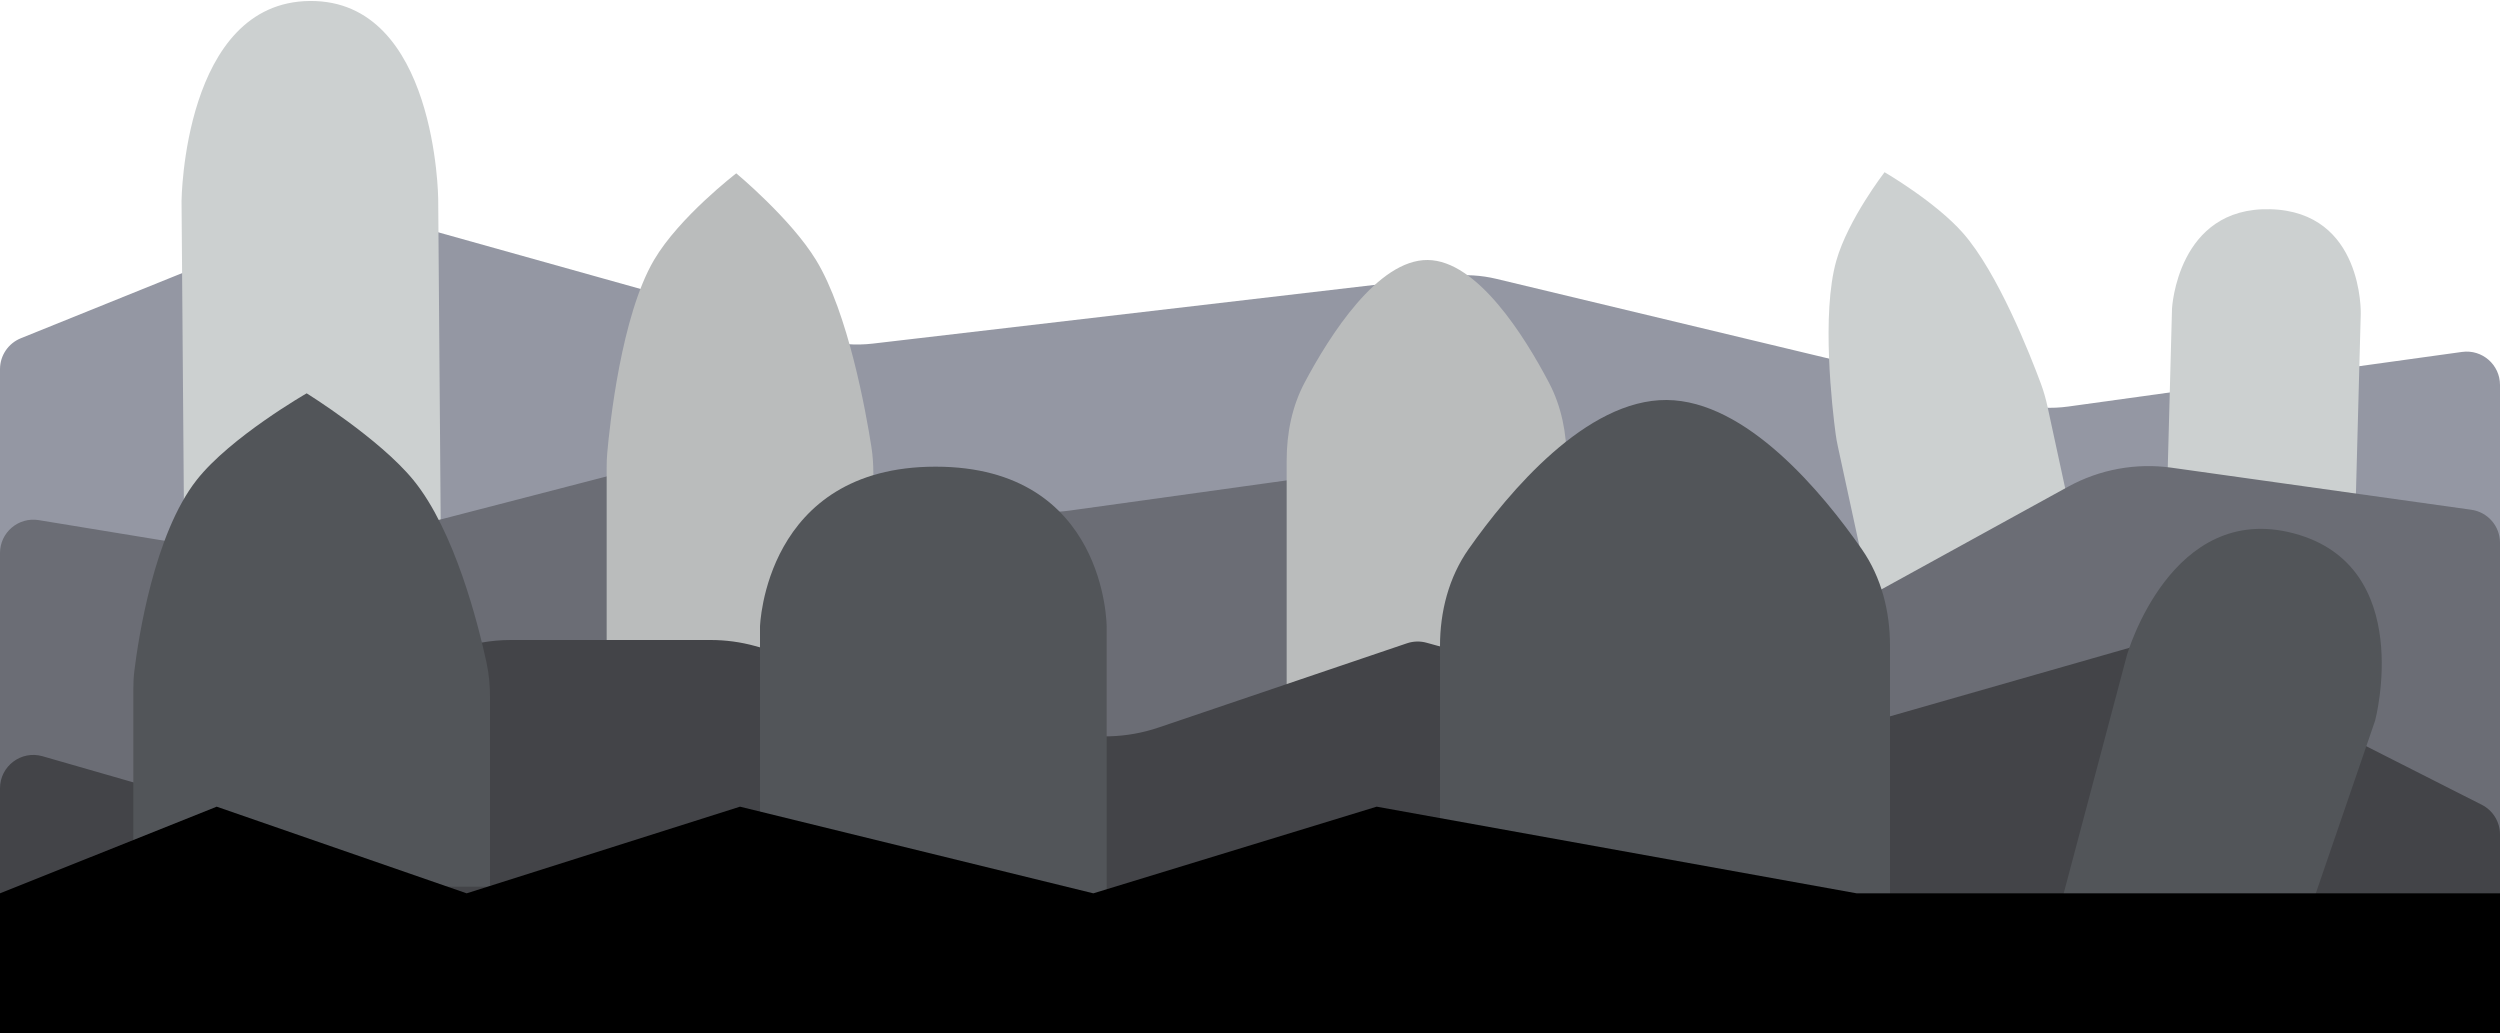 <svg width="375" height="155" viewBox="0 0 375 155" fill="none" xmlns="http://www.w3.org/2000/svg">
<path d="M0 55.373C0 53.335 1.238 51.5 3.128 50.737L45.681 33.552C49.778 31.897 54.308 31.646 58.563 32.838L123.201 50.936C125.71 51.639 128.331 51.844 130.918 51.541L217.469 41.413C219.805 41.14 222.17 41.281 224.457 41.829L302.829 60.62C305.255 61.202 307.768 61.324 310.239 60.981L369.313 52.789C372.319 52.372 375 54.707 375 57.741V146H0V55.373Z" fill="#9497A3"/>
<path d="M275.68 66.97L281.239 92.65L312.515 85.878L307.13 61.009C306.879 59.848 306.561 58.705 306.148 57.591C304.494 53.13 299.67 40.897 294.454 34.966C290.316 30.261 282.684 25.831 282.684 25.831C282.684 25.831 277.221 32.902 275.455 39.08C273.174 47.062 274.844 61.328 275.347 65.1C275.431 65.732 275.545 66.348 275.68 66.97Z" fill="#CCD0D0"/>
<path d="M27.231 30.149L27.684 88.608L66.182 88.31L65.73 29.851C65.73 29.851 65.499 1.2683e-05 46.499 0.147C27.5 0.294 27.231 30.149 27.231 30.149Z" fill="#CCD0D0"/>
<path d="M325.802 46.293L325 76.242L353.311 77L354.113 47.051C354.113 47.051 354.522 31.758 340.551 31.384C326.579 31.01 325.802 46.293 325.802 46.293Z" fill="#CCD0D0"/>
<path d="M0 82.953C0 79.869 2.765 77.52 5.809 78.019L37.292 83.18C40.726 83.743 44.24 83.582 47.609 82.709L95.652 70.257C98.852 69.427 102.185 69.241 105.458 69.708L153.512 76.569C155.826 76.899 158.175 76.903 160.49 76.581L207.485 70.045C212.385 69.364 217.376 70.151 221.828 72.308L267.175 94.274C268.633 94.98 270.344 94.936 271.764 94.155L310.214 73.007C314.944 70.406 320.389 69.405 325.735 70.155L370.695 76.463C373.164 76.809 375 78.921 375 81.414V146H0V82.953Z" fill="#6B6D75"/>
<path d="M91 70.049V100H131V70.958C131 69.654 130.917 68.351 130.715 67.063C129.887 61.763 127.227 46.891 122.402 39C118.591 32.768 110.439 26 110.439 26C110.439 26 101.894 32.551 98.103 39C93.19 47.357 91.462 63.705 91.085 67.965C91.023 68.661 91 69.35 91 70.049Z" fill="#BABCBC"/>
<path d="M193 69.065V107H235V68.994C235 64.974 234.224 60.979 232.355 57.42C228.661 50.386 221.571 39.072 214.156 39C206.68 38.928 199.47 50.285 195.703 57.369C193.795 60.958 193 65 193 69.065Z" fill="#BABCBC"/>
<path d="M0 118.241C0 114.916 3.186 112.517 6.382 113.436L23.686 118.414C31.695 120.718 40.325 118.88 46.7 113.513L60.521 101.876C65.028 98.081 70.731 96 76.623 96H106.612C108.86 96 111.098 96.303 113.266 96.902L159.094 109.555C163.92 110.888 169.035 110.74 173.776 109.132L211.045 96.494C211.993 96.172 213.016 96.142 213.981 96.409L262.224 109.729C266.656 110.953 271.338 110.931 275.758 109.666L323.5 96L372.26 120.712C373.941 121.563 375 123.287 375 125.171V146.6H0V118.241Z" fill="#434448"/>
<path d="M319.061 98.196L307 143.622L344.067 143.622L356.272 108.076C356.272 108.076 362.431 84.88 344.067 80.004C325.704 75.128 319.061 98.196 319.061 98.196Z" fill="#525559"/>
<path d="M114 94V141H166V94C166 94 166 70 140.338 70C114.675 70 114 94 114 94Z" fill="#525559"/>
<path d="M20 103.401V133H73.5V104.61C73.5 102.873 73.353 101.141 72.988 99.443C71.747 93.683 68.218 79.602 62 72C56.903 65.768 46 59 46 59C46 59 34.571 65.551 29.5 72C23.1 80.14 20.74 95.862 20.156 100.609C20.042 101.536 20 102.468 20 103.401Z" fill="#525559"/>
<path d="M216 96.928V142.5H283.5V96.84C283.5 91.7 282.217 86.619 279.284 82.398C273.356 73.867 261.942 60.088 250 60C237.956 59.912 226.341 73.759 220.301 82.348C217.312 86.598 216 91.732 216 96.928Z" fill="#525559"/>
<path d="M375 155V134H278.5L206.5 121L164 134L111 121L70 134L32.5 121L0 134V155H375Z" fill="black"/>
</svg>

